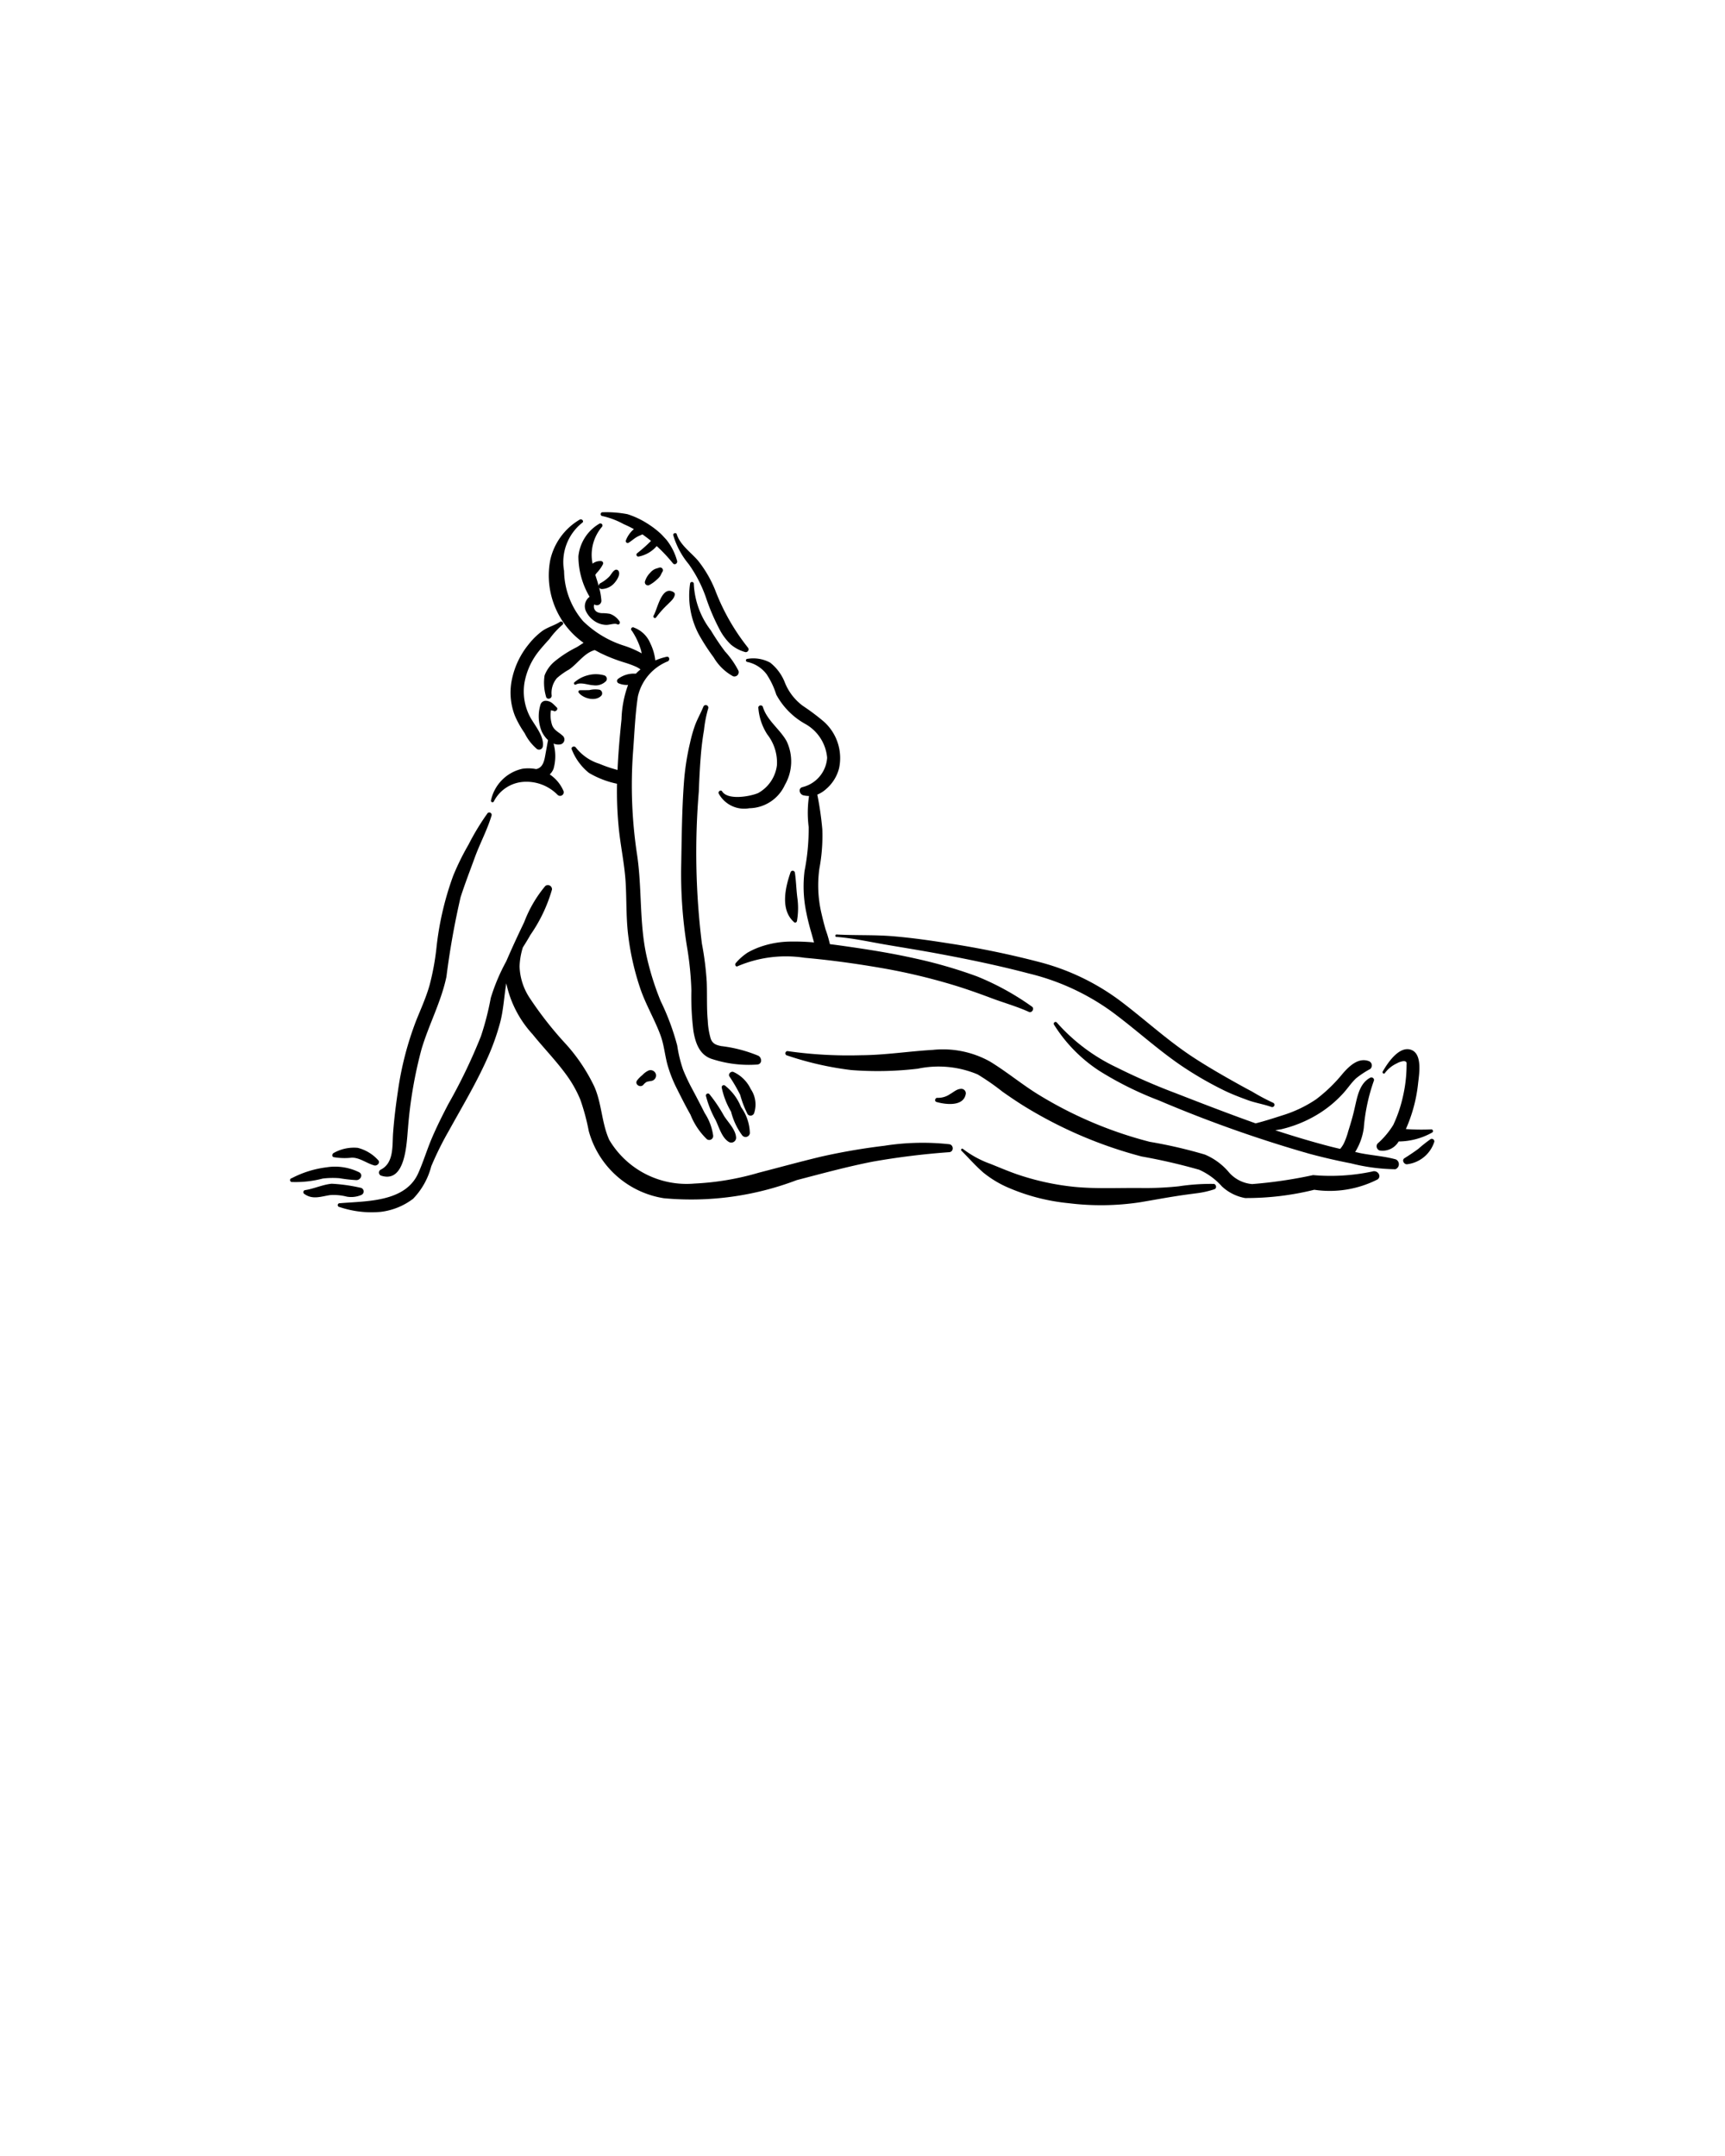 <svg xmlns="http://www.w3.org/2000/svg" data-name="Layer 1" viewBox="0 0 10 12.5" x="0px" y="0px"><title>KAMASUTRA</title><path d="M3.247,3.605c-.032.021-.07.03-.103.053a.42.42,0,0,0-.078.076.473.473,0,0,0-.097.199.37.37,0,0,0,.016.217.569.569,0,0,0,.056.1.287.287,0,0,0,.071.092.022.022,0,0,0,.035-.016c.008-.061-.051-.124-.077-.175a.317.317,0,0,1-.029-.196.407.407,0,0,1,.083-.18c.019-.024.04-.047.061-.07a.479.479,0,0,1,.076-.083C3.271,3.614,3.258,3.598,3.247,3.605Z"/><path d="M3.187,4.49a.095.095,0,0,0,.022-.033.272.272,0,0,0,0-.146.069.069,0,0,0,.039.005.029.029,0,0,0,.012-.052c-.023-.021-.046-.028-.059-.059A.182.182,0,0,1,3.194,4.118l.014.003c.012.009.031-.009.019-.02-.02-.019-.031-.035-.06-.038a.032.032,0,0,0-.033.02.23.23,0,0,0,.007.159.166.166,0,0,0,.036.049l-.015.082c-.006.034-.013.078-.054.086a.236.236,0,0,0-.079-.002.239.239,0,0,0-.183.185.009.009,0,0,0,.016.006.209.209,0,0,1,.173-.115.253.253,0,0,1,.197.075.021.021,0,0,0,.035-.021A.218.218,0,0,0,3.187,4.49Z"/><path d="M2.827,4.714a1.423,1.423,0,0,0-.111.183,1.468,1.468,0,0,0-.089.181,1.76,1.76,0,0,0-.097.419A1.468,1.468,0,0,1,2.49,5.713c-.02.07-.05.136-.077.203a1.853,1.853,0,0,0-.106.409c-.012.08-.022.16-.028.241-.006.073.007.175-.071.215a.019.019,0,0,0,.001.035c.143.047.148-.19.156-.273a2.529,2.529,0,0,1,.078-.458c.042-.143.114-.275.145-.422a4.622,4.622,0,0,1,.082-.461c.025-.078.055-.155.083-.232.03-.082.072-.159.097-.243A.014.014,0,0,0,2.827,4.714Z"/><path d="M2.088,6.886a.965.965,0,0,0-.165-.023c-.053.005-.102.029-.154.037a.012.012,0,0,0-.005.022c.048.035.096.015.149.007a.304.304,0,0,1,.098.009.149.149,0,0,0,.084-.01A.022.022,0,0,0,2.088,6.886Z"/><path d="M2.083,6.797a.316.316,0,0,0-.191-.029.59.59,0,0,0-.201.063.011.011,0,0,0,.003.022.621.621,0,0,0,.177-.02.488.488,0,0,1,.097-.002.844.844,0,0,0,.097.011C2.089,6.843,2.107,6.812,2.083,6.797Z"/><path d="M2.192,6.726a.239.239,0,0,0-.118-.071.238.238,0,0,0-.14.03c-.009.005-.012.021.001.024a.369.369,0,0,0,.104.003c.046-.001.087.033.131.045C2.186,6.761,2.207,6.741,2.192,6.726Z"/><path d="M5.503,6.634a1.427,1.427,0,0,0-.377.009,3.615,3.615,0,0,0-.366.063c-.121.029-.241.062-.361.093a1.583,1.583,0,0,1-.373.063.521.521,0,0,1-.494-.253c-.045-.099-.043-.213-.088-.312A1.028,1.028,0,0,0,3.282,6.055a2.084,2.084,0,0,1-.208-.264.351.351,0,0,1-.062-.188.414.414,0,0,1,.019-.11c.015-.024.03-.048.044-.073a.886.886,0,0,0,.125-.263A.024.024,0,0,0,3.161,5.137a.725.725,0,0,0-.122.209c-.036.075-.071.15-.104.227a1.129,1.129,0,0,0-.09.213,1.631,1.631,0,0,1-.057.222,3.168,3.168,0,0,1-.189.393c-.034.065-.067.131-.096.199-.028.066-.049.136-.078.201-.075.17-.301.162-.455.175a.011.011,0,0,0-.002.022.579.579,0,0,0,.24.028.385.385,0,0,0,.187-.076.424.424,0,0,0,.105-.188,1.863,1.863,0,0,1,.102-.206c.075-.136.155-.269.219-.411a1.374,1.374,0,0,0,.078-.215c.02-.076.023-.152.036-.229a.629.629,0,0,0,.152.295c.067.083.143.16.205.248a.685.685,0,0,1,.072.131,1.256,1.256,0,0,1,.049.182.538.538,0,0,0,.435.39,1.721,1.721,0,0,0,.771-.105c.146-.038.292-.078.44-.107a4.341,4.341,0,0,1,.445-.055C5.531,6.676,5.528,6.637,5.503,6.634Z"/><path d="M7.036,6.864a1.23,1.23,0,0,0-.203.014,1.856,1.856,0,0,1-.206.01c-.134-.002-.267.006-.4-.007A1.493,1.493,0,0,1,5.892,6.807c-.051-.018-.1-.039-.15-.059a.587.587,0,0,1-.16-.087c-.006-.005-.014.004-.009.01.043.043.081.087.127.127a.613.613,0,0,0,.148.089,1.166,1.166,0,0,0,.348.089,1.512,1.512,0,0,0,.416-.006c.071-.012.141-.025.212-.036.038-.006.077-.011.115-.016a.526.526,0,0,0,.101-.023C7.056,6.889,7.05,6.865,7.036,6.864Z"/><path d="M4.267,6.593c-.004-.045-.045-.085-.069-.122a.881.881,0,0,0-.086-.128.012.012,0,0,0-.02.009.582.582,0,0,0,.056.141c.02.041.036.102.076.127A.028.028,0,0,0,4.267,6.593Z"/><path d="M4.296,6.419a.3.3,0,0,0-.093-.125.012.012,0,0,0-.019.012.451.451,0,0,0,.054.139.394.394,0,0,0,.065.138.025.025,0,0,0,.044-.013A.268.268,0,0,0,4.296,6.419Z"/><path d="M4.352,6.314a.205.205,0,0,0-.1-.099c-.014-.006-.032.011-.024.025a.947.947,0,0,1,.063.108.59.59,0,0,0,.043.112A.022.022,0,0,0,4.372,6.453.159.159,0,0,0,4.352,6.314Z"/><path d="M4.396,6.121a.803.803,0,0,0-.215-.056c-.029-.006-.05-.013-.061-.043A.446.446,0,0,1,4.103,5.918c-.007-.075-.003-.15-.006-.225A1.755,1.755,0,0,0,4.069,5.471a4.276,4.276,0,0,1-.018-.881c.003-.079.007-.158.014-.236.004-.04.009-.08.016-.12A.712.712,0,0,1,4.106,4.106.015.015,0,0,0,4.078,4.096c-.014.035-.033.068-.047.104a.807.807,0,0,0-.031.108,1.448,1.448,0,0,0-.035.227c-.012.16-.013.321-.016.481a2.633,2.633,0,0,0,.034.476,1.831,1.831,0,0,1,.025.251,1.589,1.589,0,0,0,.012.236c.012.07.036.14.111.162a.686.686,0,0,0,.259.031C4.42,6.169,4.417,6.132,4.396,6.121Z"/><path d="M4.085,6.453c-.023-.046-.047-.092-.071-.137a1.126,1.126,0,0,1-.054-.114.768.768,0,0,1-.034-.14,1.416,1.416,0,0,0-.096-.258,1.615,1.615,0,0,1-.084-.271c-.04-.191-.024-.386-.053-.579a2.671,2.671,0,0,1-.023-.597c.008-.106.012-.215.028-.32A.288.288,0,0,1,3.872,3.834c.013-.007.009-.03-.008-.026a.373.373,0,0,0-.065.021.308.308,0,0,0-.03-.101.163.163,0,0,0-.093-.089.011.011,0,0,0-.013.018.417.417,0,0,1,.053.113l.004.018A.559.559,0,0,0,3.619,3.744a.597.597,0,0,1-.239-.143A.456.456,0,0,1,3.27,3.31a.291.291,0,0,1,.105-.279c.013-.008-.002-.026-.015-.018a.364.364,0,0,0-.17.233.479.479,0,0,0,.193.481c-.013.008-.027.018-.041.026a.668.668,0,0,0-.122.078.197.197,0,0,0-.063.085.282.282,0,0,0,.008.121c.003.022.035.016.033-.005a.133.133,0,0,1,.03-.1.415.415,0,0,1,.072-.051c.05-.035.088-.096.148-.112l.032.017a.95.95,0,0,0,.14.055.578.578,0,0,1,.068.025.166.166,0,0,1,.025.015.325.325,0,0,0-.027.025.151.151,0,0,0-.103.03.015.015,0,0,0,.004.026.122.122,0,0,0,.054.009.63.63,0,0,0-.038.199c-.01.098-.019.196-.023.294A.776.776,0,0,1,3.474,4.428a.277.277,0,0,1-.135-.093C3.33,4.321,3.307,4.331,3.315,4.346a.327.327,0,0,0,.099.135.53.53,0,0,0,.163.063A2.184,2.184,0,0,0,3.588,4.811c.011.102.033.204.039.307.006.105.002.21.016.315a1.539,1.539,0,0,0,.066.29c.032.098.086.186.121.282.019.053.024.109.038.163a.76.76,0,0,0,.054.14c.026.052.052.104.081.155a.402.402,0,0,0,.095.142A.023.023,0,0,0,4.134,6.582.318.318,0,0,0,4.085,6.453Z"/><path d="M3.802,6.227a.032.032,0,0,0-.043-.02.114.114,0,0,0-.035.026.187.187,0,0,0-.03.03c-.018.023.018.047.036.026a.068.068,0,0,1,.02-.017.251.251,0,0,1,.026-.005A.032.032,0,0,0,3.802,6.227Z"/><path d="M8.092,6.722c-.068-.019-.14-.023-.209-.037l-.027-.006a.353.353,0,0,0,.05-.139A1.082,1.082,0,0,1,7.964,6.267c.006-.012-.009-.025-.02-.019-.064.033-.076.113-.091.177-.01.045-.023.089-.037.133a.432.432,0,0,1-.021.061.153.153,0,0,1-.026.042q-.057-.013-.114-.029c-.088-.024-.176-.051-.262-.079l.035-.006a.728.728,0,0,0,.202-.081.667.667,0,0,0,.161-.132c.023-.026.043-.056.069-.081a.512.512,0,0,1,.083-.055.027.027,0,0,0-.008-.046c-.061-.022-.113.029-.15.071a.891.891,0,0,1-.156.151.733.733,0,0,1-.196.093c-.05.016-.102.033-.154.046l-.05-.018c-.138-.05-.275-.103-.411-.156a3.59,3.59,0,0,1-.346-.151,1.073,1.073,0,0,1-.345-.259c-.009-.011-.024.002-.016.013a.871.871,0,0,0,.261.266,1.966,1.966,0,0,0,.346.172,7.473,7.473,0,0,0,.868.308q.122.033.246.057a1.096,1.096,0,0,0,.257.034A.031.031,0,0,0,8.092,6.722Z"/><path d="M7.956,6.792a1.166,1.166,0,0,1-.344.021,2.643,2.643,0,0,1-.353.052.2.2,0,0,1-.138-.072.369.369,0,0,0-.136-.099,2.723,2.723,0,0,0-.32-.074,2.352,2.352,0,0,1-.639-.27c-.099-.06-.189-.136-.288-.196a.561.561,0,0,0-.33-.067c-.139.008-.276.03-.416.031A2.5,2.5,0,0,1,4.565,6.094a.013.013,0,0,0-.006.024,1.848,1.848,0,0,0,.376.086,1.973,1.973,0,0,0,.386-.008.585.585,0,0,1,.346.033,1.384,1.384,0,0,1,.144.1c.051.036.103.071.157.103a2.519,2.519,0,0,0,.65.273,3.35,3.35,0,0,1,.334.077.391.391,0,0,1,.132.097.267.267,0,0,0,.134.067,1.628,1.628,0,0,0,.401-.048.611.611,0,0,0,.367-.06C8.012,6.819,7.985,6.782,7.956,6.792Z"/><path d="M5.57,6.313c-.024.001-.042.019-.062.03a.122.122,0,0,1-.074.022c-.013-.001-.019.02-.005.024.052.015.159.029.17-.049A.026.026,0,0,0,5.57,6.313Z"/><path d="M7.379,6.393a1.23,1.23,0,0,1-.12-.064c-.042-.022-.083-.045-.124-.068-.076-.043-.151-.087-.224-.135-.145-.096-.272-.213-.41-.318a1.349,1.349,0,0,0-.467-.228A5.167,5.167,0,0,0,5.497,5.469c-.107-.017-.214-.032-.322-.041-.109-.009-.217-.004-.325-.01-.009-.001-.011.014-.001.014.094.007.189.028.281.044.094.016.187.031.281.048.185.034.371.072.553.12a1.368,1.368,0,0,1,.475.217c.138.101.263.217.404.314a2.06,2.06,0,0,0,.247.144c.044.022.091.04.137.057.047.018.096.025.144.042A.013.013,0,0,0,7.379,6.393Z"/><path d="M8.295,6.548a1.228,1.228,0,0,1-.145-.002.878.878,0,0,0,.071-.266c.006-.053.027-.176-.046-.195-.068-.018-.133.081-.16.129a.008.008,0,0,0,.012.009A.183.183,0,0,1,8.098,6.165a.105.105,0,0,1,.04-.013c.02.002.016.01.016.029a.814.814,0,0,1-.021.176.782.782,0,0,1-.056.165.482.482,0,0,1-.092.109.026.026,0,0,0,.012.039.107.107,0,0,0,.111-.052A.404.404,0,0,0,8.301,6.567.01.01,0,0,0,8.295,6.548Z"/><path d="M8.294,6.604a.82.82,0,0,0-.072.057c-.026.019-.053.037-.08.054-.018.011-.002.038.016.035a.189.189,0,0,0,.157-.131A.015.015,0,0,0,8.294,6.604Z"/><path d="M4.56,4.297c-.039-.07-.115-.121-.138-.2a.014.014,0,0,0-.026.004.33.33,0,0,0,.052.157.265.265,0,0,1,.056.178.214.214,0,0,1-.109.162c-.047.02-.176.043-.209-.01-.007-.011-.024 0-.02.012a.168.168,0,0,0,.178.086.231.231,0,0,0,.206-.135A.273.273,0,0,0,4.56,4.297Z"/><path d="M4.281,3.889a.504.504,0,0,0-.078-.112,1.4,1.4,0,0,1-.082-.122.477.477,0,0,1-.099-.272.011.011,0,0,0-.021-.002.479.479,0,0,0,.05.297,1.182,1.182,0,0,0,.086.133.293.293,0,0,0,.113.11A.025.025,0,0,0,4.281,3.889Z"/><path d="M5.982,5.836a1.541,1.541,0,0,0-.318-.175,2.722,2.722,0,0,0-.354-.103c-.124-.028-.25-.049-.375-.067-.041-.006-.083-.012-.124-.017a.711.711,0,0,0-.025-.085c-.01-.035-.019-.071-.027-.107a.709.709,0,0,1-.009-.246,1.024,1.024,0,0,0,.017-.228,1.846,1.846,0,0,0-.029-.201.175.175,0,0,0,.053-.034A.235.235,0,0,0,4.864,4.455a.283.283,0,0,0-.089-.272,1.259,1.259,0,0,0-.12-.09A.312.312,0,0,1,4.551,3.96a.274.274,0,0,0-.086-.118.205.205,0,0,0-.133-.022c-.011.001-.01.017.001.018a.189.189,0,0,1,.111.071.46.46,0,0,1,.056.118.427.427,0,0,0,.166.169.249.249,0,0,1,.129.197.188.188,0,0,1-.145.171c-.025.009-.014.042.007.047a.162.162,0,0,0,.033.004.663.663,0,0,0-.002.18,1.276,1.276,0,0,1-.024.255.737.737,0,0,0,.011.244c.008.041.019.082.031.123l.013.047a1.275,1.275,0,0,0-.133-.005.545.545,0,0,0-.174.029.45.45,0,0,0-.078.035.326.326,0,0,0-.069.061c-.007.008-0.0.024.011.018a.712.712,0,0,1,.388-.049c.147.013.293.033.438.058a3.499,3.499,0,0,1,.438.104c.071.022.141.047.21.073.072.027.145.047.215.079C5.984,5.874,5.998,5.846,5.982,5.836Z"/><path d="M4.622,5.203c-.006-.048-.007-.097-.014-.144a.013.013,0,0,0-.025-.002c-.031.089-.061.219.021.29.006.006.015-.001.016-.007A.435.435,0,0,0,4.622,5.203Z"/><path d="M3.476,3.999a.148.148,0,0,0-.059.002c-.019.001-.038 0-.057.001a.009.009,0,0,0-.005.014c.027.035.1.053.132.016A.022.022,0,0,0,3.476,3.999Z"/><path d="M3.504,3.916a.176.176,0,0,0-.096-.001.188.188,0,0,0-.078.041c-.007.005 0.0.017.008.013.029-.016.071.003.102.004a.085.085,0,0,0,.074-.025A.021.021,0,0,0,3.504,3.916Z"/><path d="M3.591,3.602A.11.11,0,0,0,3.536,3.559a.274.274,0,0,0-.04-.004.073.073,0,0,1-.028-.004.036.036,0,0,1-.023-.047A.026.026,0,0,0,3.486,3.479a.388.388,0,0,0-.013-.073.018.018,0,0,0,.018.009.101.101,0,0,0,.071-.035c.013-.015.036-.048.024-.069a.015.015,0,0,0-.019-.007c-.016.007-.025.03-.038.042a.22.22,0,0,1-.048.035.018.018,0,0,0-.01.017c-.006-.022-.013-.043-.02-.065l.007-.01a.215.215,0,0,0,.038-.053.013.013,0,0,0-.011-.017.073.073,0,0,0-.05.015L3.432,3.249a.251.251,0,0,1,.058-.195.012.012,0,0,0-.015-.018.248.248,0,0,0-.122.19.465.465,0,0,0,.065.234.068.068,0,0,0-.02.086.144.144,0,0,0,.066.065.129.129,0,0,0,.049.012c.018.001.05-.011.064-.004C3.589,3.626,3.598,3.611,3.591,3.602Z"/><path d="M3.906,3.434c-.07-.045-.095.099-.117.135-.006.01.008.02.015.01a.557.557,0,0,1,.066-.074c.017-.018.037-.032.042-.057A.015.015,0,0,0,3.906,3.434Z"/><path d="M3.925,3.251a.34.34,0,0,0-.062-.122l-.024-.026-.008-.008a.517.517,0,0,0-.074-.057.492.492,0,0,0-.12-.057.647.647,0,0,0-.143-.011.011.011,0,0,0-.002.022.466.466,0,0,1,.124.047.628.628,0,0,1,.059.029l-.004.003a.16.16,0,0,0-.043.063.011.011,0,0,0,.017.012c.018-.011.032-.025.051-.035.009-.005.019-.008.028-.013.017.012.034.025.05.038a.837.837,0,0,1-.081.072.011.011,0,0,0,.008.019.184.184,0,0,0,.106-.061.903.903,0,0,1,.094.1C3.912,3.279,3.93,3.265,3.925,3.251Z"/><path d="M4.336,3.755a1.251,1.251,0,0,1-.191-.336.686.686,0,0,0-.098-.168c-.041-.048-.105-.092-.124-.154-.003-.011-.023-.006-.02.006a.464.464,0,0,0,.089.167.761.761,0,0,1,.101.196,1.223,1.223,0,0,0,.082.19.332.332,0,0,0,.062.081.219.219,0,0,0,.081.043A.016.016,0,0,0,4.336,3.755Z"/><path d="M3.822,3.291c-.009.003-.018.005-.027.009a.083.083,0,0,0-.026.021.121.121,0,0,0-.03.05.018.018,0,0,0,.023.022.194.194,0,0,0,.045-.032.116.116,0,0,0,.02-.021c.005-.008.008-.017.014-.026A.016.016,0,0,0,3.822,3.291Z"/></svg>
